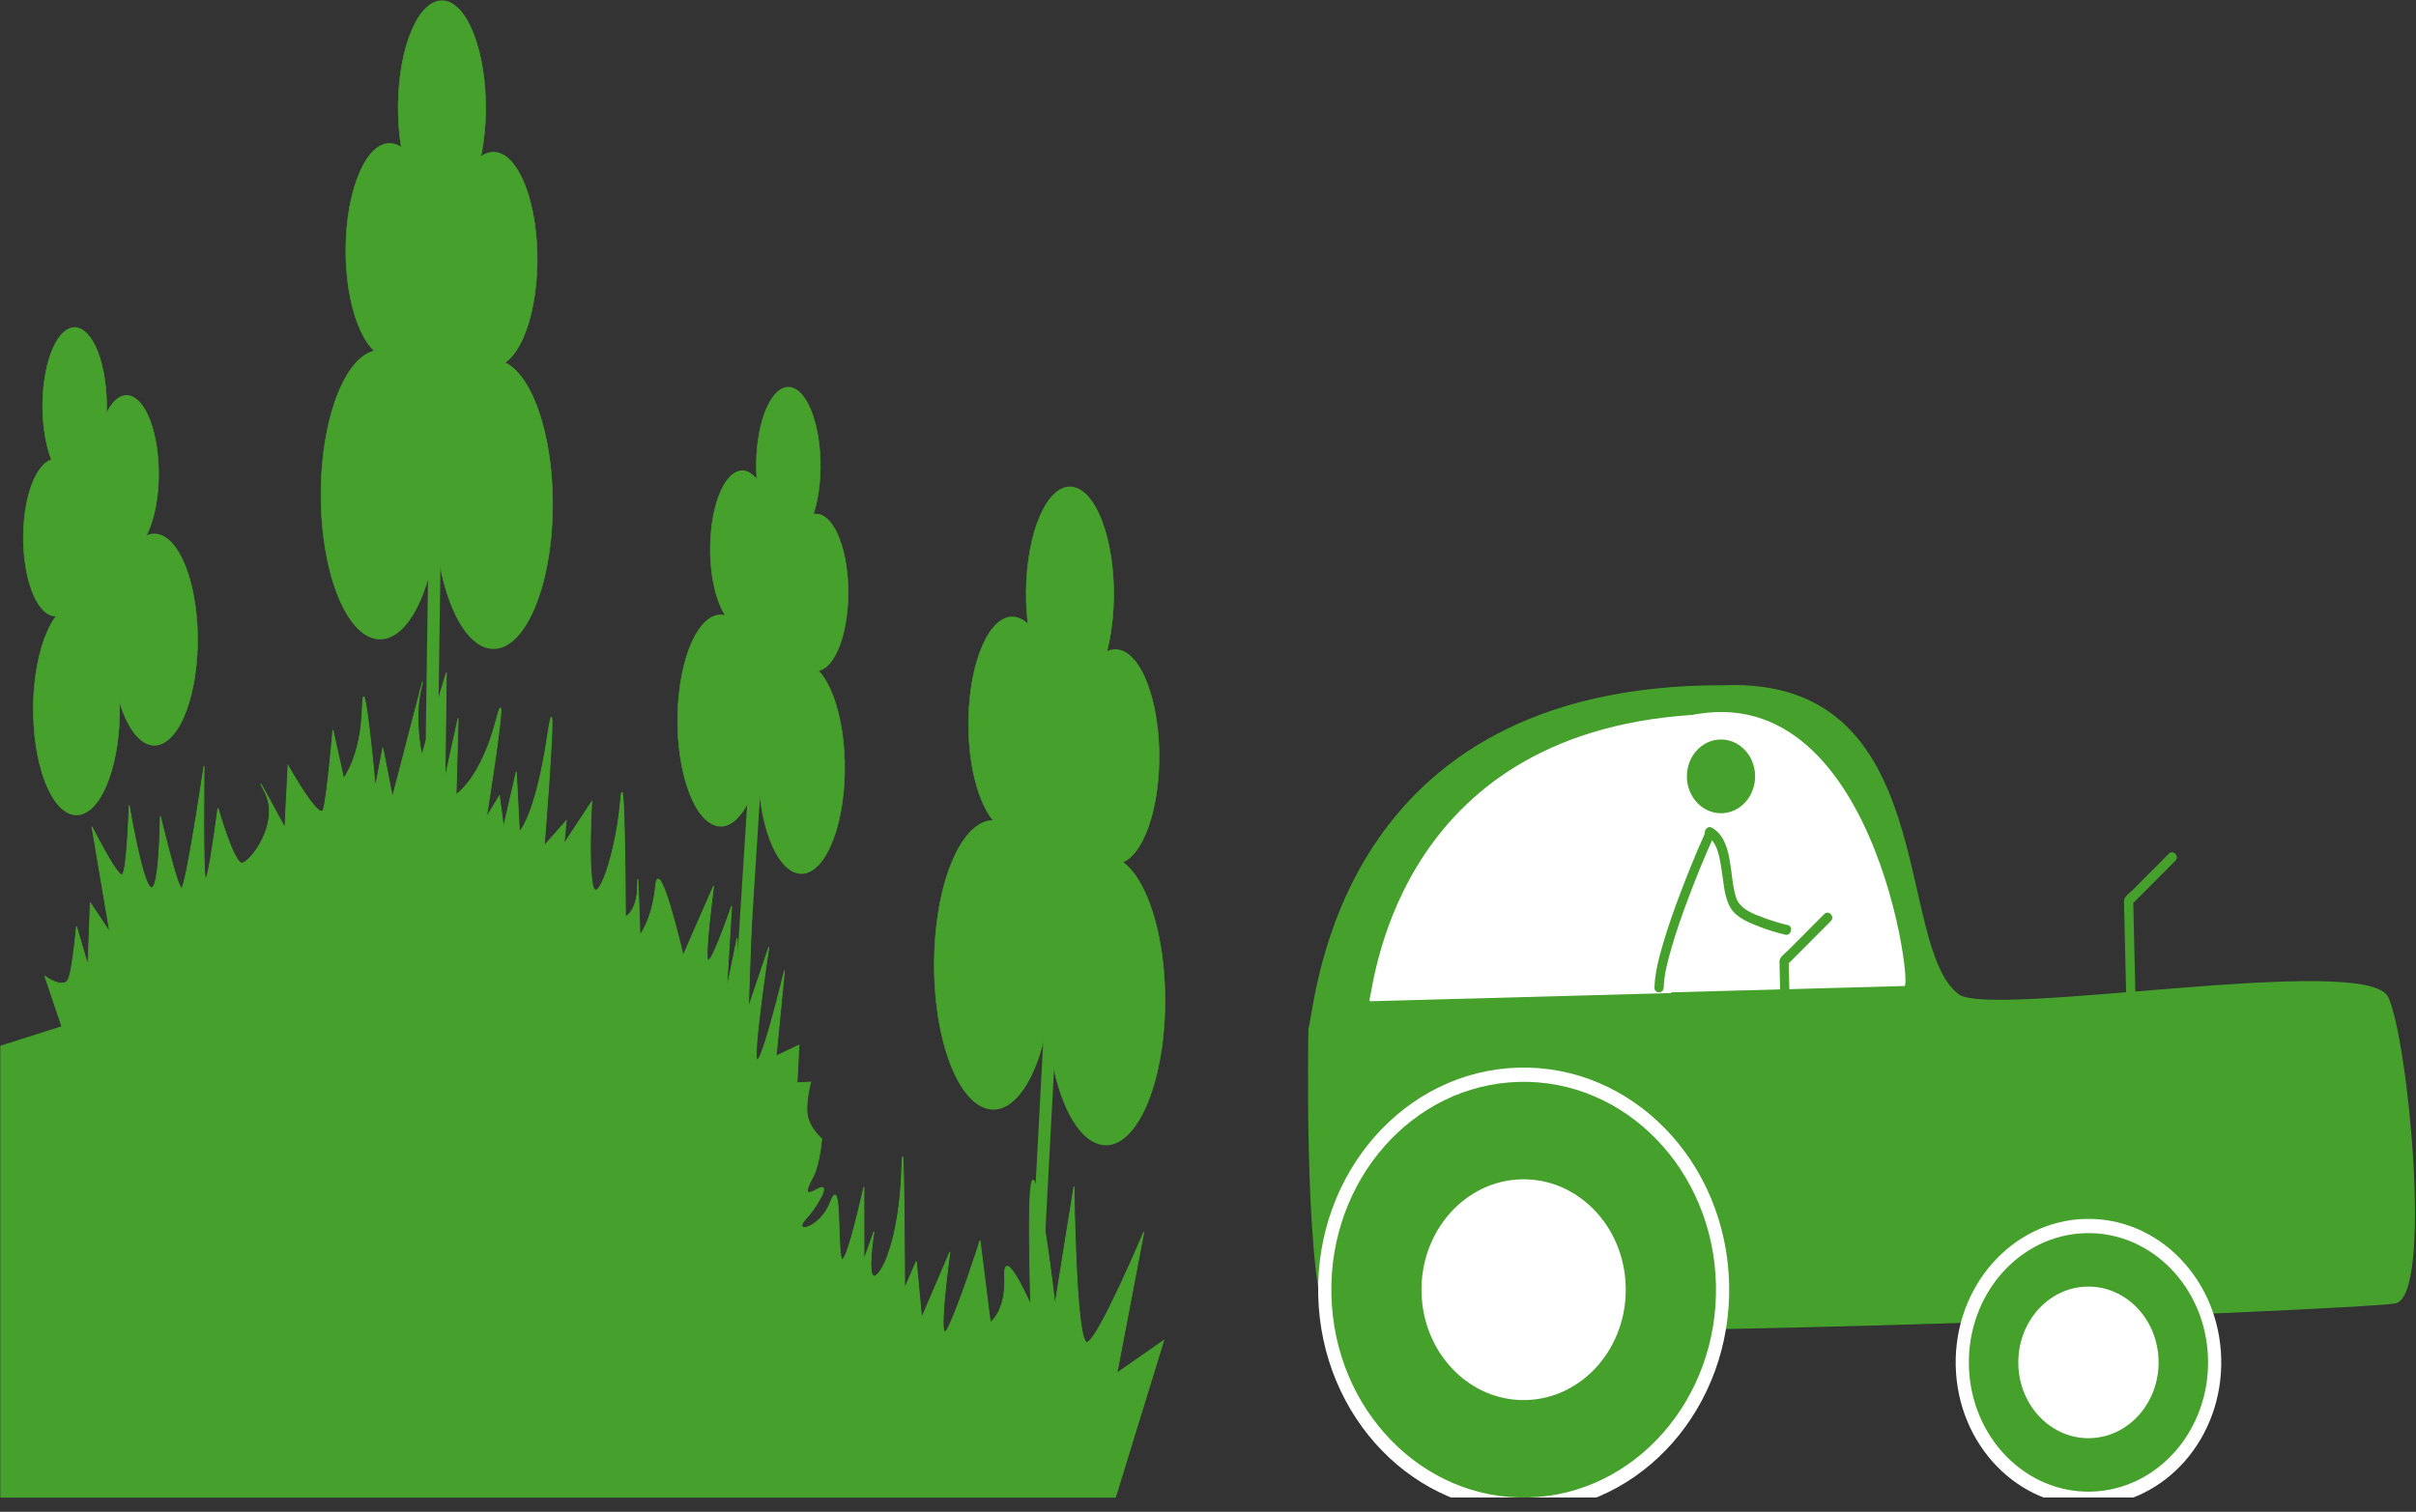 <?xml version="1.0" encoding="UTF-8" standalone="no"?>
<!-- Created with Inkscape (http://www.inkscape.org/) -->

<svg
   version="1.1"
   id="svg2"
   xml:space="preserve"
   width="2259.405"
   height="1414.212"
   viewBox="0 0 2259.405 1414.212"
   sodipodi:docname="agric.svg"
   inkscape:version="1.1.1 (26b7af14f2, 2022-01-19)"
   xmlns:inkscape="http://www.inkscape.org/namespaces/inkscape"
   xmlns:sodipodi="http://sodipodi.sourceforge.net/DTD/sodipodi-0.dtd"
   xmlns="http://www.w3.org/2000/svg"
   xmlns:svg="http://www.w3.org/2000/svg"><rect x="0" y="0" width="2259.405" height="1414.212" fill="#333333" stroke="none"/><defs
     id="defs6"><clipPath
       clipPathUnits="userSpaceOnUse"
       id="clipPath16"><path
         d="M 0,1127.774 H 3260.901 V 0 H 0 Z"
         id="path14" /></clipPath></defs><sodipodi:namedview
     id="namedview4"
     pagecolor="#ffffff"
     bordercolor="#666666"
     borderopacity="1.0"
     inkscape:pageshadow="2"
     inkscape:pageopacity="0.0"
     inkscape:pagecheckerboard="0"
     showgrid="false"
     inkscape:zoom="0.15122359"
     inkscape:cx="1920.9966"
     inkscape:cy="750.54429"
     inkscape:window-width="1528"
     inkscape:window-height="836"
     inkscape:window-x="72"
     inkscape:window-y="27"
     inkscape:window-maximized="1"
     inkscape:current-layer="g12" /><g
     id="g8"
     inkscape:groupmode="layer"
     inkscape:label="agroecology-1894029"
     transform="matrix(1.333,0,0,-1.333,0.512,1400.847)"><g
       id="g10"><g
         id="g12"
         clip-path="url(#clipPath16)"><g
           id="g18"
           transform="matrix(0.925,0,0,1,918.027,328.972)"><path
             d="M 0,0 C 6.212,20.069 20.568,241.424 314.328,240.539 479.052,246.775 442.729,58.684 492.322,23.829 517.115,6.399 802.9,53.204 818.168,21.724 833.435,-9.75 851.685,-187.792 823.558,-192.325 795.429,-196.86 88.1,-224.465 12.646,-204.298 -3.5,-158.569 0,0 0,0"
             style="fill:#45a12b;fill-opacity:1;fill-rule:evenodd;stroke:none"
             id="path20" /></g><g
           id="g22"
           transform="matrix(0.925,0,0,1,918.027,328.972)"><path
             d="M 0,0 C 6.212,20.069 20.568,241.424 314.328,240.539 479.052,246.775 442.729,58.684 492.322,23.829 517.115,6.399 802.9,53.204 818.168,21.724 833.435,-9.75 851.685,-187.792 823.558,-192.325 795.429,-196.86 88.1,-224.465 12.646,-204.298 -3.5,-158.569 0,0 0,0 Z"
             style="fill:none;stroke:#45a12b;stroke-width:1;stroke-linecap:butt;stroke-linejoin:miter;stroke-miterlimit:4;stroke-dasharray:none;stroke-opacity:1"
             id="path24" /></g><g
           id="g26"
           transform="matrix(0.925,0,0,1,1208.086,149.642)"><path
             d="m 0,0 c 2.097,-83.277 -63.729,-152.521 -147.039,-154.617 -83.301,-2.097 -152.525,63.742 -154.621,147.021 -2.1,83.301 63.723,152.531 147.025,154.629 C -71.325,149.129 -2.098,83.302 0,0"
             style="fill:#45a12b;fill-opacity:1;fill-rule:evenodd;stroke:none"
             id="path28" /></g><g
           id="g30"
           transform="matrix(0.925,0,0,1,1208.086,149.642)"><path
             d="m 0,0 c 2.097,-83.277 -63.729,-152.521 -147.039,-154.617 -83.301,-2.097 -152.525,63.742 -154.621,147.021 -2.1,83.301 63.723,152.531 147.025,154.629 C -71.325,149.129 -2.098,83.302 0,0 Z"
             style="fill:none;stroke:#ffffff;stroke-width:10;stroke-linecap:butt;stroke-linejoin:miter;stroke-miterlimit:4;stroke-dasharray:none;stroke-opacity:1"
             id="path32" /></g><g
           id="g34"
           transform="matrix(0.925,0,0,1,1553.321,97.239)"><path
             d="m 0,0 c 1.331,-52.836 -40.428,-96.763 -93.277,-98.093 -52.849,-1.332 -96.767,40.439 -98.097,93.273 -1.33,52.846 40.43,96.767 93.279,98.098 C -45.249,94.609 -1.332,52.847 0,0"
             style="fill:#45a12b;fill-opacity:1;fill-rule:evenodd;stroke:none"
             id="path36" /></g><g
           id="g38"
           transform="matrix(0.925,0,0,1,1553.321,97.239)"><path
             d="m 0,0 c 1.331,-52.836 -40.428,-96.763 -93.277,-98.093 -52.849,-1.332 -96.767,40.439 -98.097,93.273 -1.33,52.846 40.43,96.767 93.279,98.098 C -45.249,94.609 -1.332,52.847 0,0 Z"
             style="fill:none;stroke:#ffffff;stroke-width:10;stroke-linecap:butt;stroke-linejoin:miter;stroke-miterlimit:4;stroke-dasharray:none;stroke-opacity:1"
             id="path40" /></g><g
           id="g42"
           transform="matrix(0.925,0,0,1,1139.709,147.787)"><path
             d="m 0,0 c 1.069,-42.486 -32.508,-77.805 -75.002,-78.875 -42.499,-1.067 -77.807,32.514 -78.879,75 -1.067,42.49 32.506,77.803 75.003,78.874 C -36.383,76.068 -1.071,42.49 0,0"
             style="fill:#ffffff;fill-opacity:1;fill-rule:evenodd;stroke:none"
             id="path44" /></g><g
           id="g46"
           transform="matrix(0.925,0,0,1,1139.709,147.787)"><path
             d="m 0,0 c 1.069,-42.486 -32.508,-77.805 -75.002,-78.875 -42.499,-1.067 -77.807,32.514 -78.879,75 -1.067,42.49 32.506,77.803 75.003,78.874 C -36.383,76.068 -1.071,42.49 0,0 Z"
             style="fill:none;stroke:#ffffff;stroke-width:1;stroke-linecap:butt;stroke-linejoin:miter;stroke-miterlimit:4;stroke-dasharray:none;stroke-opacity:1"
             id="path48" /></g><g
           id="g50"
           transform="matrix(0.925,0,0,1,1157.663,539.744)"><path
             d="m 0,0 c 164.319,67.026 199.158,-180.61 192.503,-180.777 -13.1,-0.328 -186.049,-4.685 -186.049,-4.685 0,0 -170.767,118.438 -6.454,185.462"
             style="fill:#ffffff;fill-opacity:1;fill-rule:evenodd;stroke:none"
             id="path52" /></g><g
           id="g54"
           transform="matrix(0.925,0,0,1,960.779,348.762)"><path
             d="M 0,0 C 4.101,15.15 23.205,191.797 254.55,200.423 L 227.92,5.739 0,0"
             style="fill:#ffffff;fill-opacity:1;fill-rule:evenodd;stroke:#ffffff;stroke-width:1;stroke-linecap:butt;stroke-linejoin:miter;stroke-miterlimit:4;stroke-dasharray:none;stroke-opacity:1"
             id="path56" /></g><g
           id="g58"
           transform="matrix(0.925,0,0,1,1513.522,96.157)"><path
             d="m 0,0 c 0.731,-29.086 -22.259,-53.271 -51.352,-54.003 -29.091,-0.734 -53.27,22.264 -54.003,51.349 -0.731,29.092 22.255,53.269 51.349,54.003 C -24.911,52.082 -0.732,29.09 0,0"
             style="fill:#ffffff;fill-opacity:1;fill-rule:evenodd;stroke:none"
             id="path60" /></g><g
           id="g62"
           transform="matrix(0.925,0,0,1,1513.522,96.157)"><path
             d="m 0,0 c 0.731,-29.086 -22.259,-53.271 -51.352,-54.003 -29.091,-0.734 -53.27,22.264 -54.003,51.349 -0.731,29.092 22.255,53.269 51.349,54.003 C -24.911,52.082 -0.732,29.09 0,0 Z"
             style="fill:none;stroke:#ffffff;stroke-width:1;stroke-linecap:butt;stroke-linejoin:miter;stroke-miterlimit:4;stroke-dasharray:none;stroke-opacity:1"
             id="path64" /></g><g
           id="g66"
           transform="matrix(0.925,0,0,1,1498.562,317.433)"><path
             d="m 0,0 c -0.85,33.757 -1.699,67.514 -2.549,101.271 -0.342,-0.825 -0.683,-1.649 -1.025,-2.475 11.002,10.213 22.003,20.426 33.004,30.639 3.314,3.077 -1.647,8.016 -4.95,4.95 -9.097,-8.445 -18.193,-16.89 -27.291,-25.335 -1.974,-1.833 -6.811,-4.862 -6.733,-7.985 0.079,-3.149 0.159,-6.297 0.238,-9.446 C -8.59,63.164 -7.873,34.709 -7.157,6.254 -7.105,4.17 -7.053,2.085 -7,0 -6.887,-4.506 0.113,-4.517 0,0"
             style="fill:#45a12b;fill-opacity:1;fill-rule:nonzero;stroke:none"
             id="path68" /></g><g
           id="g70"
           transform="matrix(0.925,0,0,1,1230.469,506.721)"><path
             d="m 0,0 c 0.352,-14.01 -10.718,-25.654 -24.726,-26.006 -14.011,-0.355 -25.656,10.719 -26.009,24.728 -0.352,14.008 10.72,25.653 24.732,26.006 C -11.995,25.081 -0.354,14.008 0,0"
             style="fill:#45a12b;fill-opacity:1;fill-rule:nonzero;stroke:none"
             id="path72" /></g><g
           id="g74"
           transform="matrix(0.925,0,0,1,1230.469,506.721)"><path
             d="m 0,0 c 0.352,-14.01 -10.718,-25.654 -24.726,-26.006 -14.011,-0.355 -25.656,10.719 -26.009,24.728 -0.352,14.008 10.72,25.653 24.732,26.006 C -11.995,25.081 -0.354,14.008 0,0 Z"
             style="fill:none;stroke:#45a12b;stroke-width:1;stroke-linecap:butt;stroke-linejoin:miter;stroke-miterlimit:4;stroke-dasharray:none;stroke-opacity:1"
             id="path76" /></g><g
           id="g78"
           transform="matrix(0.925,0,0,1,1197.291,464.019)"><path
             d="m 0,0 c 8.248,-4.216 9.646,-16.169 11.072,-24.311 1.475,-8.415 1.867,-18.207 6.496,-25.651 4.63,-7.446 15.082,-10.967 22.871,-13.747 6.14,-2.191 12.488,-3.987 18.866,-5.347 4.402,-0.939 6.275,5.808 1.861,6.75 -6.02,1.284 -11.965,3.006 -17.793,4.975 -7.647,2.583 -18.355,5.968 -21.399,14.282 C 16.499,-28.097 20.252,-2.501 3.533,6.044 -0.478,8.094 -4.021,2.055 0,0"
             style="fill:#45a12b;fill-opacity:1;fill-rule:nonzero;stroke:none"
             id="path80" /></g><g
           id="g82"
           transform="matrix(0.925,0,0,1,1195.395,465.398)"><path
             d="m 0,0 c -6.653,-13.77 -12.771,-27.818 -18.572,-41.964 -4.747,-11.574 -9.192,-23.287 -12.968,-35.215 -3.093,-9.768 -6.023,-20.02 -6.37,-30.325 -0.153,-4.517 6.847,-4.502 7,0 0.327,9.682 3.254,19.281 6.12,28.463 3.612,11.574 7.97,22.916 12.53,34.143 5.67,13.96 11.747,27.795 18.305,41.365 C 7.999,0.512 1.964,4.063 0,0"
             style="fill:#45a12b;fill-opacity:1;fill-rule:nonzero;stroke:none"
             id="path84" /></g><g
           id="g86"
           transform="matrix(0.925,0,0,1,1256.843,275.09)"><path
             d="m 0,0 c -0.85,33.757 -1.7,67.514 -2.55,101.271 -0.342,-0.825 -0.683,-1.65 -1.025,-2.476 11.003,10.214 22.005,20.427 33.008,30.64 3.315,3.077 -1.647,8.016 -4.95,4.95 -9.098,-8.445 -18.196,-16.89 -27.294,-25.336 -1.974,-1.833 -6.812,-4.861 -6.734,-7.985 0.08,-3.149 0.159,-6.297 0.238,-9.446 C -8.59,63.164 -7.874,34.709 -7.157,6.254 -7.105,4.169 -7.053,2.085 -7,0 -6.887,-4.506 0.113,-4.517 0,0"
             style="fill:#45a12b;fill-opacity:1;fill-rule:nonzero;stroke:none"
             id="path88" /></g><path
           d="M -0.064,-0.065 H 782.081 L 815.992,110.167 783.212,87.338 l 18.868,98.947 c 0,0 -31.387,-74.391 -39.595,-77.371 -8.207,-2.981 -9.39,109.332 -9.39,109.332 l -13.36,-83.126 c 0,0 -7.595,67.986 -14.027,85.611 -6.433,17.624 -2.894,-85.658 -2.894,-85.658 0,0 -19.49,44.274 -18.344,19.816 1.147,-24.457 -10.109,-32.047 -10.109,-32.047 l -7.2,57.456 c 0,0 -14.508,-45.938 -22.622,-61.65 -8.116,-15.71 1.483,53.618 1.483,53.618 l -19.829,-46.26 -3.713,39.638 -8.236,-19.005 c 0,0 -0.463,128.071 -1.982,82.894 -1.518,-45.176 -12.631,-71.622 -18.769,-74.127 -6.137,-2.504 -0.744,31.088 -0.744,31.088 l -7.034,-19.711 -0.037,51.103 c 0,0 -14.023,-63.688 -16.224,-48.376 -2.2,15.312 0.09,57.163 -7.222,37.777 -7.314,-19.385 -28.458,-22.981 -16.404,-10.683 4.567,4.659 19.004,26.464 6.918,19.599 -12.086,-6.866 -4.63,4.859 -2.562,9.288 4.321,8.063 5.928,26.246 5.928,26.246 0,0 -7.361,6 -9.732,14.844 -2.371,8.842 1.943,24.96 1.943,24.96 l -9.537,-0.551 1.343,26.456 -16.014,-7.633 5.85,59.884 c 0,0 -14.314,-59.59 -18.823,-62.49 -4.508,-2.899 7.887,79.091 7.887,79.091 l -14.386,-42.644 2.826,80.078 -9.403,-69.407 -1.308,38.228 -7.423,-36.511 3.522,58.891 c 0,0 -13.658,-39.681 -16.472,-38.01 -2.814,1.67 3.888,52.207 3.888,52.207 l -21.35,-48.775 c 0,0 -16.961,72.801 -19.337,48.809 -2.376,-23.993 -11.029,-34.398 -11.029,-34.398 0,0 -1.595,53.645 -1.627,35.01 -0.03,-18.635 -8.554,-22.226 -8.554,-22.226 0,0 -0.421,116.372 -3.501,80.38 -3.08,-35.991 -16.394,-73.833 -19.534,-57.932 -3.14,15.902 -0.603,58.248 -0.603,58.248 l -19.442,-29.459 1.591,16.095 -15.475,-17.487 c 0,0 10.667,132.427 2.218,76.346 -8.45,-56.083 -19.608,-66.594 -19.608,-66.594 l -2.192,42.151 -8.943,-39.026 -2.899,22.136 -9.121,-15.084 c 0,0 17.374,108.411 6.68,67.596 -10.695,-40.814 -27.995,-51.683 -27.995,-51.683 l 1.483,53.617 -9.261,-42.242 0.988,74.339 -17.178,-58.03 c 0,0 -5.986,25.199 -0.354,47.887 5.632,22.687 -20.263,-77.465 -20.263,-77.465 l -6.753,34.612 -5.266,-27.56 c 0,0 -8.285,89.886 -9.107,55.727 -0.821,-34.159 -13.163,-49.472 -13.163,-49.472 l -7.476,33.88 c 0,0 -4.037,-46.651 -6.658,-55.648 -2.619,-8.998 -24.807,30.663 -24.807,30.663 l -2.217,-43.626 c 0,0 -25.153,46.716 -14.046,25.154 11.107,-21.563 -10.008,-49.046 -15.882,-49.92 -5.874,-0.874 -17.028,38.578 -17.028,38.578 0,0 -6.629,-50.281 -8.695,-49.386 -2.067,0.895 -1.098,78.974 -1.098,78.974 0,0 -12.817,-86.063 -15.796,-85.744 -2.979,0.32 -14.841,50.527 -14.841,50.527 0,0 -0.548,-53.954 -6.767,-50.049 -6.217,3.906 -15.11,57.687 -15.11,57.687 0,0 -1.455,-46.679 -4.862,-48.656 -3.405,-1.978 -21.262,33.639 -21.262,33.639 l 12.529,-73.897 -13.653,20.422 -1.626,-44.008 -8.113,27.451 c 0,0 -2.331,-27.465 -5.362,-36.212 -3.032,-8.748 -16.741,1.274 -16.741,1.274 L 43.052,330.442 -0.064,316.719 Z"
           style="fill:#45a12b;fill-opacity:1;fill-rule:nonzero;stroke:none;stroke-width:0.641"
           id="path90" /><path
           d="M -0.064,-0.065 H 782.081 L 815.992,110.167 783.212,87.338 l 18.868,98.947 c 0,0 -31.387,-74.391 -39.595,-77.371 -8.207,-2.981 -9.39,109.332 -9.39,109.332 l -13.36,-83.126 c 0,0 -7.595,67.986 -14.027,85.611 -6.433,17.624 -2.894,-85.658 -2.894,-85.658 0,0 -19.49,44.274 -18.344,19.816 1.147,-24.457 -10.109,-32.047 -10.109,-32.047 l -7.2,57.456 c 0,0 -14.508,-45.938 -22.622,-61.65 -8.116,-15.71 1.483,53.618 1.483,53.618 l -19.829,-46.26 -3.713,39.638 -8.236,-19.005 c 0,0 -0.463,128.071 -1.982,82.894 -1.518,-45.176 -12.631,-71.622 -18.769,-74.127 -6.137,-2.504 -0.744,31.088 -0.744,31.088 l -7.034,-19.711 -0.037,51.103 c 0,0 -14.023,-63.688 -16.224,-48.376 -2.2,15.312 0.09,57.163 -7.222,37.777 -7.314,-19.385 -28.458,-22.981 -16.404,-10.683 4.567,4.659 19.004,26.464 6.918,19.599 -12.086,-6.866 -4.63,4.859 -2.562,9.288 4.321,8.063 5.928,26.246 5.928,26.246 0,0 -7.361,6 -9.732,14.844 -2.371,8.842 1.943,24.96 1.943,24.96 l -9.537,-0.551 1.343,26.456 -16.014,-7.633 5.85,59.884 c 0,0 -14.314,-59.59 -18.823,-62.49 -4.508,-2.899 7.887,79.091 7.887,79.091 l -14.386,-42.644 2.826,80.078 -9.403,-69.407 -1.308,38.228 -7.423,-36.511 3.522,58.891 c 0,0 -13.658,-39.681 -16.472,-38.01 -2.814,1.67 3.888,52.207 3.888,52.207 l -21.35,-48.775 c 0,0 -16.961,72.801 -19.337,48.809 -2.376,-23.993 -11.029,-34.398 -11.029,-34.398 0,0 -1.595,53.645 -1.627,35.01 -0.03,-18.635 -8.554,-22.226 -8.554,-22.226 0,0 -0.421,116.372 -3.501,80.38 -3.08,-35.991 -16.394,-73.833 -19.534,-57.932 -3.14,15.902 -0.603,58.248 -0.603,58.248 l -19.442,-29.459 1.591,16.095 -15.475,-17.487 c 0,0 10.667,132.427 2.218,76.346 -8.45,-56.083 -19.608,-66.594 -19.608,-66.594 l -2.192,42.151 -8.943,-39.026 -2.899,22.136 -9.121,-15.084 c 0,0 17.374,108.411 6.68,67.596 -10.695,-40.814 -27.995,-51.683 -27.995,-51.683 l 1.483,53.617 -9.261,-42.242 0.988,74.339 -17.178,-58.03 c 0,0 -5.986,25.199 -0.354,47.887 5.632,22.687 -20.263,-77.465 -20.263,-77.465 l -6.753,34.612 -5.266,-27.56 c 0,0 -8.285,89.886 -9.107,55.727 -0.821,-34.159 -13.163,-49.472 -13.163,-49.472 l -7.476,33.88 c 0,0 -4.037,-46.651 -6.658,-55.648 -2.619,-8.998 -24.807,30.663 -24.807,30.663 l -2.217,-43.626 c 0,0 -25.153,46.716 -14.046,25.154 11.107,-21.563 -10.008,-49.046 -15.882,-49.92 -5.874,-0.874 -17.028,38.578 -17.028,38.578 0,0 -6.629,-50.281 -8.695,-49.386 -2.067,0.895 -1.098,78.974 -1.098,78.974 0,0 -12.817,-86.063 -15.796,-85.744 -2.979,0.32 -14.841,50.527 -14.841,50.527 0,0 -0.548,-53.954 -6.767,-50.049 -6.217,3.906 -15.11,57.687 -15.11,57.687 0,0 -1.455,-46.679 -4.862,-48.656 -3.405,-1.978 -21.262,33.639 -21.262,33.639 l 12.529,-73.897 -13.653,20.422 -1.626,-44.008 -8.113,27.451 c 0,0 -2.331,-27.465 -5.362,-36.212 -3.032,-8.748 -16.741,1.274 -16.741,1.274 L 43.052,330.442 -0.064,316.719 Z"
           style="fill:none;stroke:#45a12b;stroke-width:0.641;stroke-linecap:butt;stroke-linejoin:miter;stroke-miterlimit:4;stroke-dasharray:none;stroke-opacity:1"
           id="path92" /><g
           id="g94"
           transform="matrix(0.41,0,0,1,780.691,624.394)"><path
             d="m 0,0 c -5.334,-41 -42.896,-69.915 -83.898,-64.58 -41.002,5.333 -69.915,42.896 -64.581,83.895 5.333,41.005 42.895,69.92 83.897,64.584 C -23.581,78.567 5.334,41.003 0,0"
             style="fill:#45a12b;fill-opacity:1;fill-rule:nonzero;stroke:none"
             id="path96" /></g><g
           id="g98"
           transform="matrix(0.41,0,0,1,780.691,624.394)"><path
             d="m 0,0 c -5.334,-41 -42.896,-69.915 -83.898,-64.58 -41.002,5.333 -69.915,42.896 -64.581,83.895 5.333,41.005 42.895,69.92 83.897,64.584 C -23.581,78.567 5.334,41.003 0,0 Z"
             style="fill:none;stroke:#45a12b;stroke-width:1;stroke-linecap:butt;stroke-linejoin:miter;stroke-miterlimit:4;stroke-dasharray:none;stroke-opacity:1"
             id="path100" /></g><g
           id="g102"
           transform="matrix(0.41,0,0,1,740.237,533.173)"><path
             d="m 0,0 c -5.334,-41.002 -42.898,-69.912 -83.899,-64.58 -40.999,5.335 -69.915,42.894 -64.581,83.895 5.334,41.002 42.896,69.917 83.897,64.582 C -23.581,78.564 5.334,41 0,0"
             style="fill:#45a12b;fill-opacity:1;fill-rule:nonzero;stroke:none"
             id="path104" /></g><g
           id="g106"
           transform="matrix(0.41,0,0,1,740.237,533.173)"><path
             d="m 0,0 c -5.334,-41.002 -42.898,-69.912 -83.899,-64.58 -40.999,5.335 -69.915,42.894 -64.581,83.895 5.334,41.002 42.896,69.917 83.897,64.582 C -23.581,78.564 5.334,41 0,0 Z"
             style="fill:none;stroke:#45a12b;stroke-width:1;stroke-linecap:butt;stroke-linejoin:miter;stroke-miterlimit:4;stroke-dasharray:none;stroke-opacity:1"
             id="path108" /></g><g
           id="g110"
           transform="matrix(0.41,0,0,1,812.552,510.25)"><path
             d="m 0,0 c -5.334,-41.001 -42.898,-69.914 -83.896,-64.58 -41,5.334 -69.917,42.894 -64.583,83.895 5.333,41.001 42.897,69.916 83.898,64.583 C -23.584,78.564 5.333,41.001 0,0"
             style="fill:#45a12b;fill-opacity:1;fill-rule:nonzero;stroke:none"
             id="path112" /></g><g
           id="g114"
           transform="matrix(0.41,0,0,1,812.552,510.25)"><path
             d="m 0,0 c -5.334,-41.001 -42.898,-69.914 -83.896,-64.58 -41,5.334 -69.917,42.894 -64.583,83.895 5.333,41.001 42.897,69.916 83.898,64.583 C -23.584,78.564 5.333,41.001 0,0 Z"
             style="fill:none;stroke:#45a12b;stroke-width:1;stroke-linecap:butt;stroke-linejoin:miter;stroke-miterlimit:4;stroke-dasharray:none;stroke-opacity:1"
             id="path116" /></g><g
           id="g118"
           transform="matrix(0.41,0,0,1,737.606,360.759)"><path
             d="m 0,0 c -7.2,-55.353 -57.915,-94.393 -113.271,-87.193 -55.355,7.201 -94.396,57.919 -87.195,113.272 7.2,55.353 57.919,94.397 113.275,87.196 C -31.836,106.073 7.2,55.354 0,0"
             style="fill:#45a12b;fill-opacity:1;fill-rule:nonzero;stroke:none"
             id="path120" /></g><g
           id="g122"
           transform="matrix(0.41,0,0,1,737.606,360.759)"><path
             d="m 0,0 c -7.2,-55.353 -57.915,-94.393 -113.271,-87.193 -55.355,7.201 -94.396,57.919 -87.195,113.272 7.2,55.353 57.919,94.397 113.275,87.196 C -31.836,106.073 7.2,55.354 0,0 Z"
             style="fill:none;stroke:#45a12b;stroke-width:1;stroke-linecap:butt;stroke-linejoin:miter;stroke-miterlimit:4;stroke-dasharray:none;stroke-opacity:1"
             id="path124" /></g><g
           id="g126"
           transform="matrix(0.41,0,0,1,816.579,335.726)"><path
             d="m 0,0 c -7.201,-55.353 -57.914,-94.395 -113.271,-87.192 -55.356,7.201 -94.396,57.918 -87.195,113.27 7.201,55.353 57.916,94.398 113.274,87.196 C -31.837,106.073 7.2,55.353 0,0"
             style="fill:#45a12b;fill-opacity:1;fill-rule:nonzero;stroke:none"
             id="path128" /></g><g
           id="g130"
           transform="matrix(0.41,0,0,1,816.579,335.726)"><path
             d="m 0,0 c -7.201,-55.353 -57.914,-94.395 -113.271,-87.192 -55.356,7.201 -94.396,57.918 -87.195,113.27 7.201,55.353 57.916,94.398 113.274,87.196 C -31.837,106.073 7.2,55.353 0,0 Z"
             style="fill:none;stroke:#45a12b;stroke-width:1;stroke-linecap:butt;stroke-linejoin:miter;stroke-miterlimit:4;stroke-dasharray:none;stroke-opacity:1"
             id="path132" /></g><g
           id="g134"
           transform="matrix(0.41,0,0,1,751.552,641.717)"><path
             d="m 0,0 -117.989,-105.026 -6.547,-173.694 183.4,-39.909 15.515,196.839 z"
             style="fill:#45a12b;fill-opacity:1;fill-rule:nonzero;stroke:none"
             id="path136" /></g><g
           id="g138"
           transform="matrix(0.41,0,0,1,751.552,641.717)"><path
             d="m 0,0 -117.989,-105.026 -6.547,-173.694 183.4,-39.909 15.515,196.839 z"
             style="fill:none;stroke:#45a12b;stroke-width:1;stroke-linecap:butt;stroke-linejoin:miter;stroke-miterlimit:4;stroke-dasharray:none;stroke-opacity:1"
             id="path140" /></g><g
           id="g142"
           transform="matrix(0.41,0,0,1,574.509,711.335)"><path
             d="m 0,0 c -7.073,-29.375 -36.629,-47.457 -66.009,-40.382 -29.376,7.073 -47.458,36.626 -40.385,65.999 C -99.318,55 -69.768,73.081 -40.391,66.008 -11.012,58.934 7.074,29.383 0,0"
             style="fill:#45a12b;fill-opacity:1;fill-rule:nonzero;stroke:none"
             id="path144" /></g><g
           id="g146"
           transform="matrix(0.41,0,0,1,574.509,711.335)"><path
             d="m 0,0 c -7.073,-29.375 -36.629,-47.457 -66.009,-40.382 -29.376,7.073 -47.458,36.626 -40.385,65.999 C -99.318,55 -69.768,73.081 -40.391,66.008 -11.012,58.934 7.074,29.383 0,0 Z"
             style="fill:none;stroke:#45a12b;stroke-width:1;stroke-linecap:butt;stroke-linejoin:miter;stroke-miterlimit:4;stroke-dasharray:none;stroke-opacity:1"
             id="path148" /></g><g
           id="g150"
           transform="matrix(0.41,0,0,1,542.192,652.736)"><path
             d="m 0,0 c -7.073,-29.375 -36.625,-47.459 -66.006,-40.384 -29.374,7.072 -47.457,36.627 -40.385,66.001 7.074,29.377 36.629,47.46 66.001,40.387 C -11.008,58.93 7.073,29.377 0,0"
             style="fill:#45a12b;fill-opacity:1;fill-rule:nonzero;stroke:none"
             id="path152" /></g><g
           id="g154"
           transform="matrix(0.41,0,0,1,542.192,652.736)"><path
             d="m 0,0 c -7.073,-29.375 -36.625,-47.459 -66.006,-40.384 -29.374,7.072 -47.457,36.627 -40.385,66.001 7.074,29.377 36.629,47.46 66.001,40.387 C -11.008,58.93 7.073,29.377 0,0 Z"
             style="fill:none;stroke:#45a12b;stroke-width:1;stroke-linecap:butt;stroke-linejoin:miter;stroke-miterlimit:4;stroke-dasharray:none;stroke-opacity:1"
             id="path156" /></g><g
           id="g158"
           transform="matrix(0.41,0,0,1,594.007,622.335)"><path
             d="m 0,0 c -7.073,-29.373 -36.624,-47.459 -66.003,-40.385 -29.379,7.074 -47.458,36.628 -40.385,66.001 7.075,29.377 36.623,47.463 66.003,40.388 C -11.007,58.932 7.073,29.377 0,0"
             style="fill:#45a12b;fill-opacity:1;fill-rule:nonzero;stroke:none"
             id="path160" /></g><g
           id="g162"
           transform="matrix(0.41,0,0,1,594.007,622.335)"><path
             d="m 0,0 c -7.073,-29.373 -36.624,-47.459 -66.003,-40.385 -29.379,7.074 -47.458,36.628 -40.385,66.001 7.075,29.377 36.623,47.463 66.003,40.388 C -11.007,58.932 7.073,29.377 0,0 Z"
             style="fill:none;stroke:#45a12b;stroke-width:1;stroke-linecap:butt;stroke-linejoin:miter;stroke-miterlimit:4;stroke-dasharray:none;stroke-opacity:1"
             id="path164" /></g><g
           id="g166"
           transform="matrix(0.41,0,0,1,534.761,527.951)"><path
             d="m 0,0 c -9.549,-39.659 -49.45,-64.077 -89.113,-54.526 -39.666,9.55 -64.075,49.454 -54.526,89.111 9.551,39.663 49.446,64.077 89.112,54.526 C -14.865,79.56 9.549,39.662 0,0"
             style="fill:#45a12b;fill-opacity:1;fill-rule:nonzero;stroke:none"
             id="path168" /></g><g
           id="g170"
           transform="matrix(0.41,0,0,1,534.761,527.951)"><path
             d="m 0,0 c -9.549,-39.659 -49.45,-64.077 -89.113,-54.526 -39.666,9.55 -64.075,49.454 -54.526,89.111 9.551,39.663 49.446,64.077 89.112,54.526 C -14.865,79.56 9.549,39.662 0,0 Z"
             style="fill:none;stroke:#45a12b;stroke-width:1;stroke-linecap:butt;stroke-linejoin:miter;stroke-miterlimit:4;stroke-dasharray:none;stroke-opacity:1"
             id="path172" /></g><g
           id="g174"
           transform="matrix(0.41,0,0,1,591.346,494.751)"><path
             d="m 0,0 c -9.548,-39.659 -49.448,-64.076 -89.111,-54.526 -39.664,9.55 -64.078,49.454 -54.53,89.112 9.551,39.664 49.453,64.076 89.116,54.525 C -14.863,79.561 9.551,39.663 0,0"
             style="fill:#45a12b;fill-opacity:1;fill-rule:nonzero;stroke:none"
             id="path176" /></g><g
           id="g178"
           transform="matrix(0.41,0,0,1,591.346,494.751)"><path
             d="m 0,0 c -9.548,-39.659 -49.448,-64.076 -89.111,-54.526 -39.664,9.55 -64.078,49.454 -54.53,89.112 9.551,39.664 49.453,64.076 89.116,54.525 C -14.863,79.561 9.551,39.663 0,0 Z"
             style="fill:none;stroke:#45a12b;stroke-width:1;stroke-linecap:butt;stroke-linejoin:miter;stroke-miterlimit:4;stroke-dasharray:none;stroke-opacity:1"
             id="path180" /></g><g
           id="g182"
           transform="matrix(0.41,0,0,1,553.887,729.462)"><path
             d="m 0,0 -93.93,-67.115 -18.3,-125.71 130.153,-43.301 26.63,141.824 z"
             style="fill:#45a12b;fill-opacity:1;fill-rule:nonzero;stroke:none"
             id="path184" /></g><g
           id="g186"
           transform="matrix(0.41,0,0,1,553.887,729.462)"><path
             d="m 0,0 -93.93,-67.115 -18.3,-125.71 130.153,-43.301 26.63,141.824 z"
             style="fill:none;stroke:#45a12b;stroke-width:1;stroke-linecap:butt;stroke-linejoin:miter;stroke-miterlimit:4;stroke-dasharray:none;stroke-opacity:1"
             id="path188" /></g><g
           id="g190"
           transform="matrix(0.41,0,0,1,340.339,972.668)"><path
             d="m 0,0 c -1.432,-41.322 -36.092,-73.658 -77.413,-72.226 -41.322,1.432 -73.661,36.089 -72.232,77.409 1.432,41.323 36.093,73.664 77.414,72.229 C -30.91,75.981 1.431,41.322 0,0"
             style="fill:#45a12b;fill-opacity:1;fill-rule:nonzero;stroke:none"
             id="path192" /></g><g
           id="g194"
           transform="matrix(0.41,0,0,1,340.339,972.668)"><path
             d="m 0,0 c -1.432,-41.322 -36.092,-73.658 -77.413,-72.226 -41.322,1.432 -73.661,36.089 -72.232,77.409 1.432,41.323 36.093,73.664 77.414,72.229 C -30.91,75.981 1.431,41.322 0,0 Z"
             style="fill:none;stroke:#45a12b;stroke-width:1;stroke-linecap:butt;stroke-linejoin:miter;stroke-miterlimit:4;stroke-dasharray:none;stroke-opacity:1"
             id="path196" /></g><g
           id="g198"
           transform="matrix(0.41,0,0,1,303.606,872.529)"><path
             d="m 0,0 c -1.431,-41.32 -36.09,-73.659 -77.413,-72.228 -41.319,1.432 -73.66,36.091 -72.229,77.41 1.432,41.324 36.093,73.662 77.411,72.23 C -30.906,75.98 1.432,41.323 0,0"
             style="fill:#45a12b;fill-opacity:1;fill-rule:nonzero;stroke:none"
             id="path200" /></g><g
           id="g202"
           transform="matrix(0.41,0,0,1,303.606,872.529)"><path
             d="m 0,0 c -1.431,-41.32 -36.09,-73.659 -77.413,-72.228 -41.319,1.432 -73.66,36.091 -72.229,77.41 1.432,41.324 36.093,73.662 77.411,72.23 C -30.906,75.98 1.432,41.323 0,0 Z"
             style="fill:none;stroke:#45a12b;stroke-width:1;stroke-linecap:butt;stroke-linejoin:miter;stroke-miterlimit:4;stroke-dasharray:none;stroke-opacity:1"
             id="path204" /></g><g
           id="g206"
           transform="matrix(0.41,0,0,1,376.487,866.378)"><path
             d="m 0,0 c -1.431,-41.319 -36.09,-73.66 -77.412,-72.228 -41.319,1.431 -73.658,36.091 -72.227,77.411 1.432,41.324 36.092,73.658 77.41,72.229 C -30.907,75.98 1.431,41.325 0,0"
             style="fill:#45a12b;fill-opacity:1;fill-rule:nonzero;stroke:none"
             id="path208" /></g><g
           id="g210"
           transform="matrix(0.41,0,0,1,376.487,866.378)"><path
             d="m 0,0 c -1.431,-41.319 -36.09,-73.66 -77.412,-72.228 -41.319,1.431 -73.658,36.091 -72.227,77.411 1.432,41.324 36.092,73.658 77.41,72.229 C -30.907,75.98 1.431,41.325 0,0 Z"
             style="fill:none;stroke:#45a12b;stroke-width:1;stroke-linecap:butt;stroke-linejoin:miter;stroke-miterlimit:4;stroke-dasharray:none;stroke-opacity:1"
             id="path212" /></g><g
           id="g214"
           transform="matrix(0.41,0,0,1,307.681,700.281)"><path
             d="m 0,0 c -1.932,-55.784 -48.727,-99.45 -104.514,-97.517 -55.79,1.932 -99.451,48.729 -97.521,104.514 1.933,55.79 48.727,99.452 104.518,97.521 C -41.729,102.584 1.93,55.789 0,0"
             style="fill:#45a12b;fill-opacity:1;fill-rule:nonzero;stroke:none"
             id="path216" /></g><g
           id="g218"
           transform="matrix(0.41,0,0,1,307.681,700.281)"><path
             d="m 0,0 c -1.932,-55.784 -48.727,-99.45 -104.514,-97.517 -55.79,1.932 -99.451,48.729 -97.521,104.514 1.933,55.79 48.727,99.452 104.518,97.521 C -41.729,102.584 1.93,55.789 0,0 Z"
             style="fill:none;stroke:#45a12b;stroke-width:1;stroke-linecap:butt;stroke-linejoin:miter;stroke-miterlimit:4;stroke-dasharray:none;stroke-opacity:1"
             id="path220" /></g><g
           id="g222"
           transform="matrix(0.41,0,0,1,387.271,693.564)"><path
             d="m 0,0 c -1.932,-55.784 -48.724,-99.448 -104.514,-97.518 -55.792,1.933 -99.45,48.731 -97.518,104.515 1.931,55.79 48.724,99.451 104.515,97.521 C -41.727,102.586 1.933,55.788 0,0"
             style="fill:#45a12b;fill-opacity:1;fill-rule:nonzero;stroke:none"
             id="path224" /></g><g
           id="g226"
           transform="matrix(0.41,0,0,1,387.271,693.564)"><path
             d="m 0,0 c -1.932,-55.784 -48.724,-99.448 -104.514,-97.518 -55.792,1.933 -99.45,48.731 -97.518,104.515 1.931,55.79 48.724,99.451 104.515,97.521 C -41.727,102.586 1.933,55.788 0,0 Z"
             style="fill:none;stroke:#45a12b;stroke-width:1;stroke-linecap:butt;stroke-linejoin:miter;stroke-miterlimit:4;stroke-dasharray:none;stroke-opacity:1"
             id="path228" /></g><g
           id="g230"
           transform="matrix(0.41,0,0,1,310.656,983.194)"><path
             d="m 0,0 -107.524,-115.716 9.917,-173.533 186.352,-22.382 -3.177,197.422 z"
             style="fill:#45a12b;fill-opacity:1;fill-rule:nonzero;stroke:none"
             id="path232" /></g><g
           id="g234"
           transform="matrix(0.41,0,0,1,310.656,983.194)"><path
             d="m 0,0 -107.524,-115.716 9.917,-173.533 186.352,-22.382 -3.177,197.422 z"
             style="fill:none;stroke:#45a12b;stroke-width:1;stroke-linecap:butt;stroke-linejoin:miter;stroke-miterlimit:4;stroke-dasharray:none;stroke-opacity:1"
             id="path236" /></g><g
           id="g238"
           transform="matrix(0.41,0,0,1,73.033,784.927)"><path
             d="m 0,0 c 10.417,-28.366 -4.134,-59.805 -32.501,-70.221 -28.367,-10.419 -59.808,4.131 -70.225,32.496 -10.417,28.368 4.135,59.809 32.5,70.226 C -41.86,42.918 -10.417,28.367 0,0"
             style="fill:#45a12b;fill-opacity:1;fill-rule:nonzero;stroke:none"
             id="path240" /></g><g
           id="g242"
           transform="matrix(0.41,0,0,1,73.033,784.927)"><path
             d="m 0,0 c 10.417,-28.366 -4.134,-59.805 -32.501,-70.221 -28.367,-10.419 -59.808,4.131 -70.225,32.496 -10.417,28.368 4.135,59.809 32.5,70.226 C -41.86,42.918 -10.417,28.367 0,0 Z"
             style="fill:none;stroke:#45a12b;stroke-width:1;stroke-linecap:butt;stroke-linejoin:miter;stroke-miterlimit:4;stroke-dasharray:none;stroke-opacity:1"
             id="path244" /></g><g
           id="g246"
           transform="matrix(0.41,0,0,1,59.492,692.477)"><path
             d="m 0,0 c 10.417,-28.359 -4.132,-59.799 -32.503,-70.216 -28.361,-10.416 -59.802,4.132 -70.218,32.493 -10.418,28.367 4.133,59.809 32.496,70.224 C -41.855,42.92 -10.417,28.367 0,0"
             style="fill:#45a12b;fill-opacity:1;fill-rule:nonzero;stroke:none"
             id="path248" /></g><g
           id="g250"
           transform="matrix(0.41,0,0,1,59.492,692.477)"><path
             d="m 0,0 c 10.417,-28.359 -4.132,-59.799 -32.503,-70.216 -28.361,-10.416 -59.802,4.132 -70.218,32.493 -10.418,28.367 4.133,59.809 32.496,70.224 C -41.855,42.92 -10.417,28.367 0,0 Z"
             style="fill:none;stroke:#45a12b;stroke-width:1;stroke-linecap:butt;stroke-linejoin:miter;stroke-miterlimit:4;stroke-dasharray:none;stroke-opacity:1"
             id="path252" /></g><g
           id="g254"
           transform="matrix(0.41,0,0,1,109.521,737.246)"><path
             d="m 0,0 c 10.416,-28.362 -4.131,-59.799 -32.498,-70.215 -28.369,-10.418 -59.806,4.131 -70.22,32.493 -10.417,28.366 4.131,59.807 32.497,70.223 C -41.854,42.92 -10.417,28.366 0,0"
             style="fill:#45a12b;fill-opacity:1;fill-rule:nonzero;stroke:none"
             id="path256" /></g><g
           id="g258"
           transform="matrix(0.41,0,0,1,109.521,737.246)"><path
             d="m 0,0 c 10.416,-28.362 -4.131,-59.799 -32.498,-70.215 -28.369,-10.418 -59.806,4.131 -70.22,32.493 -10.417,28.366 4.131,59.807 32.497,70.223 C -41.854,42.92 -10.417,28.366 0,0 Z"
             style="fill:none;stroke:#45a12b;stroke-width:1;stroke-linecap:butt;stroke-linejoin:miter;stroke-miterlimit:4;stroke-dasharray:none;stroke-opacity:1"
             id="path260" /></g><g
           id="g262"
           transform="matrix(0.41,0,0,1,81.727,578.62)"><path
             d="m 0,0 c 14.062,-38.29 -5.58,-80.741 -43.878,-94.805 -38.296,-14.066 -80.747,5.583 -94.808,43.873 -14.064,38.296 5.582,80.745 43.878,94.809 C -56.51,57.942 -14.064,38.296 0,0"
             style="fill:#45a12b;fill-opacity:1;fill-rule:nonzero;stroke:none"
             id="path264" /></g><g
           id="g266"
           transform="matrix(0.41,0,0,1,81.727,578.62)"><path
             d="m 0,0 c 14.062,-38.29 -5.58,-80.741 -43.878,-94.805 -38.296,-14.066 -80.747,5.583 -94.808,43.873 -14.064,38.296 5.582,80.745 43.878,94.809 C -56.51,57.942 -14.064,38.296 0,0 Z"
             style="fill:none;stroke:#45a12b;stroke-width:1;stroke-linecap:butt;stroke-linejoin:miter;stroke-miterlimit:4;stroke-dasharray:none;stroke-opacity:1"
             id="path268" /></g><g
           id="g270"
           transform="matrix(0.41,0,0,1,136.363,627.509)"><path
             d="m 0,0 c 14.061,-38.29 -5.583,-80.741 -43.879,-94.804 -38.298,-14.064 -80.746,5.584 -94.807,43.875 -14.065,38.294 5.579,80.744 43.876,94.808 C -56.514,57.941 -14.064,38.299 0,0"
             style="fill:#45a12b;fill-opacity:1;fill-rule:nonzero;stroke:none"
             id="path272" /></g><g
           id="g274"
           transform="matrix(0.41,0,0,1,136.363,627.509)"><path
             d="m 0,0 c 14.061,-38.29 -5.583,-80.741 -43.879,-94.804 -38.298,-14.064 -80.746,5.584 -94.807,43.875 -14.065,38.294 5.579,80.744 43.876,94.808 C -56.514,57.941 -14.064,38.299 0,0 Z"
             style="fill:none;stroke:#45a12b;stroke-width:1;stroke-linecap:butt;stroke-linejoin:miter;stroke-miterlimit:4;stroke-dasharray:none;stroke-opacity:1"
             id="path276" /></g><g
           id="g278"
           transform="matrix(0.41,0,0,1,51.75,772.126)"><path
             d="M 0,0 -40.905,-107.955 13.627,-222.693 145.936,-186.495 89.39,-53.732 Z"
             style="fill:#45a12b;fill-opacity:1;fill-rule:nonzero;stroke:none"
             id="path280" /></g><g
           id="g282"
           transform="matrix(0.41,0,0,1,51.75,772.126)"><path
             d="M 0,0 -40.905,-107.955 13.627,-222.693 145.936,-186.495 89.39,-53.732 Z"
             style="fill:none;stroke:#45a12b;stroke-width:1;stroke-linecap:butt;stroke-linejoin:miter;stroke-miterlimit:4;stroke-dasharray:none;stroke-opacity:1"
             id="path284" /></g><g
           id="g286"
           transform="matrix(0.41,0,0,1,300.241,668.425)"><path
             d="m 0,0 c -1.728,-49.893 -3.456,-99.787 -5.184,-149.68 -0.314,-9.092 -0.629,-18.184 -0.944,-27.276 -0.469,-13.549 20.532,-13.503 21,0 1.728,49.893 3.456,99.787 5.184,149.68 C 20.37,-18.184 20.685,-9.092 21,0 21.469,13.549 0.468,13.503 0,0"
             style="fill:#45a12b;fill-opacity:1;fill-rule:nonzero;stroke:none"
             id="path288" /></g><g
           id="g290"
           transform="matrix(0.41,0,0,1,529.192,571.508)"><path
             d="m 0,0 c -5.914,-38.216 -11.828,-76.432 -17.743,-114.647 -9.324,-60.248 -18.648,-120.495 -27.972,-180.743 -2.008,-12.968 -4.014,-25.936 -6.021,-38.903 -0.875,-5.652 1.345,-11.27 7.334,-12.917 5.031,-1.384 12.039,1.669 12.916,7.334 5.914,38.215 11.828,76.431 17.743,114.647 9.324,60.247 18.647,120.495 27.972,180.742 2.007,12.968 4.014,25.936 6.021,38.904 C 21.125,0.068 18.904,5.687 12.916,7.333 7.885,8.717 0.877,5.665 0,0"
             style="fill:#45a12b;fill-opacity:1;fill-rule:nonzero;stroke:none"
             id="path292" /></g><g
           id="g294"
           transform="matrix(0.41,0,0,1,731.691,323.524)"><path
             d="m 0,0 c -6.44,-49.507 -12.88,-99.013 -19.32,-148.52 -1.173,-9.022 -2.347,-18.043 -3.521,-27.064 -0.74,-5.691 5.336,-10.5 10.5,-10.5 6.282,0 9.762,4.825 10.5,10.5 6.441,49.506 12.88,99.013 19.32,148.52 C 18.653,-18.043 19.826,-9.021 21,0 21.74,5.691 15.663,10.5 10.5,10.5 4.218,10.5 0.738,5.674 0,0"
             style="fill:#45a12b;fill-opacity:1;fill-rule:nonzero;stroke:none"
             id="path296" /></g></g></g></g></svg>
